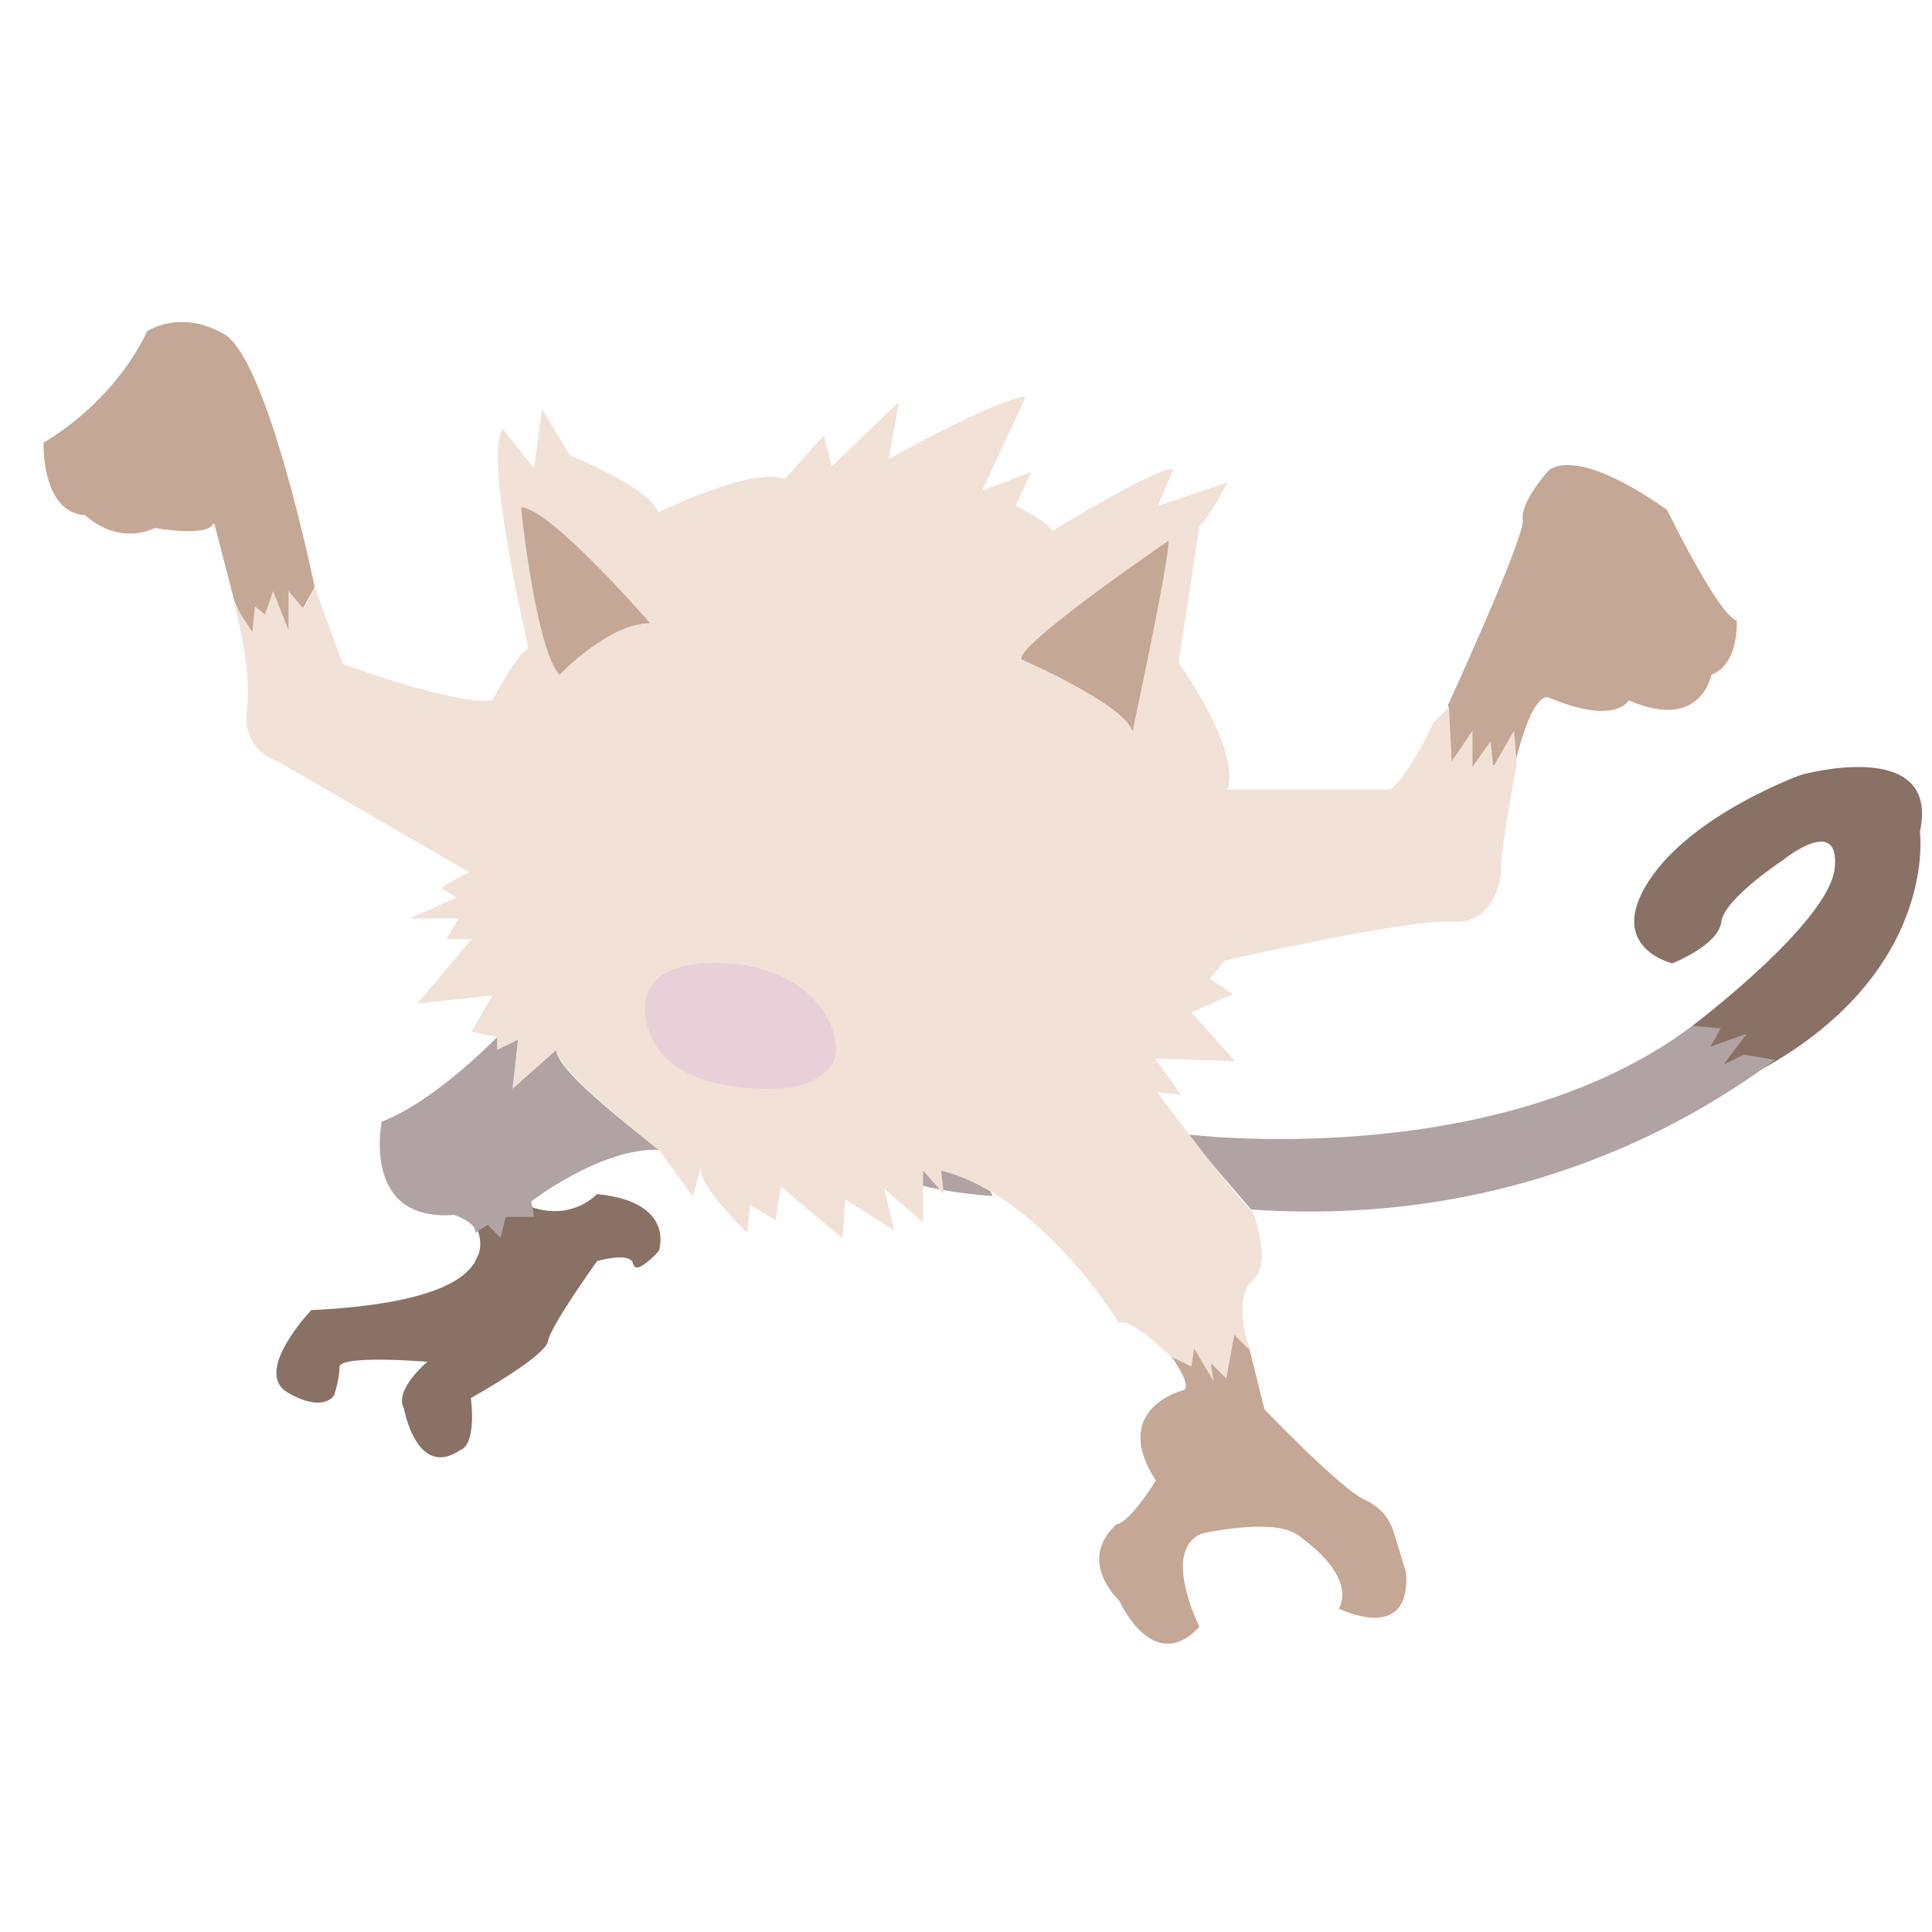 <?xml version="1.0" encoding="utf-8"?>
<!-- Generator: Adobe Illustrator 23.0.4, SVG Export Plug-In . SVG Version: 6.00 Build 0)  -->
<svg version="1.1" id="Layer_1" xmlns="http://www.w3.org/2000/svg" xmlns:xlink="http://www.w3.org/1999/xlink" x="0px" y="0px"
	 viewBox="0 0 288 288" style="enable-background:new 0 0 288 288;" xml:space="preserve">
<style type="text/css">
	.st0{fill:#C4A795;}
	.st1{fill:#B1A3A3;}
	.st2{fill:#897166;}
	.st3{fill:#F1E1D7;}
	.st4{fill:#E8D0D8;}
</style>
<path class="st0" d="M46.9,87.5c0,0-6.9-33.9-13.5-37.7s-11.5-0.4-11.5-0.4S18,59,6.5,66c0,0-0.4,10.4,6.2,10.8
	c0,0,4.6,4.6,10.4,1.9c0,0,8.1,1.5,8.8-0.8l3.1,11.9l5,10.4L46.9,87.5z"/>
<path class="st0" d="M174.6,202.2c0,0,3.1,4.2,1.9,5c0,0-11.2,2.7-4.2,13.5c0,0-3.8,6.2-5.8,6.5c0,0-6.2,4.6,0.4,11.5
	c0,0,5,11.2,11.9,3.8c0,0-5.8-11.5,0.4-13.9c0,0,10-2.3,13.9,0c0,0,9.2,5.8,6.5,11.2c0,0,10.8,5.4,10-5.4l-1.9-6.2
	c0,0-0.8-3.1-4.2-4.6c-3.5-1.5-15-13.5-15-13.5l-2.3-9.2l-3.8-10.8L174.6,202.2z"/>
<path class="st0" d="M215.8,105.2c0,0,11.5-25,11.2-27.7c-0.4-2.7,3.8-7.3,3.8-7.3s3.5-4.2,17.7,5.8c0,0,7.7,15.8,10.4,16.5
	c0,0,0.4,6.5-3.8,8.1c0,0-1.5,8.5-12.3,3.8c0,0-1.9,3.8-11.9-0.4c0,0-2.3-1.5-5,9.6l-10,1.5V105.2z"/>
<path class="st1" d="M148,178.3c0,0-12.7-0.8-15.4-3.8c-2.7-3.1,12.3-1.9,12.3-1.9L148,178.3z"/>
<path class="st2" d="M252.3,152.9c0,0,20.4-15.4,21.2-23.5c0.8-8.1-7.7-1.2-7.7-1.2s-8.8,5.8-9.2,9.2c-0.4,3.5-7.3,6.2-7.3,6.2
	s-10-2.3-3.5-12.3c6.5-10,22.7-15.8,22.7-15.8s20.8-5.8,17.7,8.5c0,0,3.1,23.1-28.1,37.7L252.3,152.9z"/>
<path class="st2" d="M69.9,181c0.8,1,2.2,3.4,1.5,5.8c0,0-0.3,0.7-0.7,1.5c-1.5,2.3-6,6.1-24.3,7c0,0-8.8,9.2-3.5,12.3
	c5.4,3.1,6.9,0.4,6.9,0.4s0.8-2.3,0.8-4.2c0-1.9,13.1-0.8,13.1-0.8s-5,4.2-3.5,6.9c0,0,1.9,10.8,8.5,6.2c0,0,2.3-0.4,1.5-7.7
	c0,0,11.2-6.2,11.5-8.5c0.4-2.3,7.3-11.9,7.3-11.9s5-1.5,5.4,0.4c0.4,1.9,3.8-1.9,3.8-1.9s2.7-7.3-9.2-8.5c-0.7,0.7-1.8,1.5-3.2,2
	c-4.4,1.6-8.4-0.8-9.1-1.3C74.6,179.5,72.2,180.2,69.9,181z"/>
<path class="st1" d="M176.9,169.1c0,0,46.2,5.8,75.4-16.2l4.2,0.4L255,156l5.4-1.9l-3.5,4.6l3.1-1.5c1.5,0.3,3.1,0.5,4.6,0.8
	c-6.4,4.7-14.9,10-25.4,14.2c-21.5,8.7-41,8.9-52.7,8.1L176.9,169.1z"/>
<path class="st1" d="M74.2,154.5c0,0-9.2,9.6-17.3,12.7c0,0-3.1,15,10.8,13.9c0,0,3.5,1.2,3.1,2.7l1.9-1.2l1.9,1.9l0.8-3.1h4.2
	l-0.4-2.3c0,0,10.4-8.1,19.2-7.7c0,0-16.2-11.9-15.4-15l-6.5,5.8l0.8-7.3l-3.1,1.5V154.5z"/>
<path class="st3" d="M46.9,87.5l4.2,11.5c0,0,16.9,6.2,22.3,5.4c0,0,3.8-7.3,5.4-7.7c0,0-6.9-29.2-3.8-32.7l4.6,5.8l1.2-8.8l4.2,6.9
	c0,0,12.3,5,13.1,8.5c0,0,13.9-6.9,18.9-5l5.8-6.5l1.2,4.6l10-9.6l-1.5,8.5c0,0,17.3-9.6,20.4-9.2l-6.5,13.9l7.3-2.7l-2.3,5
	c0,0,5.4,2.7,5.4,3.8c0,0,16.2-10,18.1-9.2l-2.3,5.4l10.4-3.5c0,0-3.1,5.8-4.2,6.5l-3.1,20.4c0,0,9.2,12.7,7.3,18.9h24.2
	c0,0,2.3-1.2,6.5-10l2.3-2.3l0.4,8.1l3.1-4.6v5.4l2.7-3.8l0.4,3.8l3.1-5.4l0.4,5c0,0-2.7,14.2-2.3,15.8c0,0-0.4,8.1-7.3,7.7
	c-6.9-0.4-33.9,5.8-33.9,5.8l-2.3,2.7l3.5,2.3l-6.2,2.7l6.5,7.3l-11.9-0.4l3.8,5.4l-3.5-0.4c0,0,13.5,18.1,14.2,17.7
	c0,0,3.1,7.7,0,10.4c-3.1,2.7-0.4,10.4-0.4,10.4l-2.3-2.3l-1.2,6.5l-2.3-2.3l0.4,2.7L178,201l-0.4,2.7l-3.1-1.5c0,0-5.8-5.8-7.7-5
	c0,0-11.5-18.9-26.5-22.7l0.4,3.5l-3.1-3.5v7.7l-5.8-5l1.5,6.2l-7.3-4.6l-0.4,5.8l-9.2-7.7l-0.8,5l-3.8-2.3l-0.4,4.2
	c0,0-7.7-7.3-6.9-10l-1.2,4.6l-5-6.9c0,0-15-11.5-15.4-15l-6.5,5.8l0.8-7.3l-3.1,1.5v-1.9l-3.8-0.8l3.1-5.4l-11.2,1.2l8.1-9.6h-3.8
	l1.9-3.1h-7.3l6.9-3.1l-2.3-1.5l4.2-2.3l-28.5-16.5c0,0-5.4-1.5-4.6-7.7c0.8-6.2-1.9-15.8-1.9-15.8l2.7,4.2l0.4-3.8l1.5,1.2l1.2-3.5
	l2.3,5.8v-5.8l2.3,2.7L46.9,87.5z"/>
<path class="st0" d="M83.4,100.6c0,0,7.3-7.7,13.5-7.7c0,0-14.6-16.9-19.2-17.3C77.6,75.6,79.9,96.8,83.4,100.6z"/>
<path class="st0" d="M152.3,98.3c0,0,15.8,6.9,16.5,10.8c0,0,5.4-25,5.4-28.5C174.2,80.6,151.1,96.4,152.3,98.3z"/>
<path class="st4" d="M110,143.7c0,0-16.5-2.3-13.5,9.2s21.5,9.2,21.5,9.2s7.7-1.2,6.5-6.9C124.6,155.2,123.4,145.6,110,143.7z"/>
</svg>
